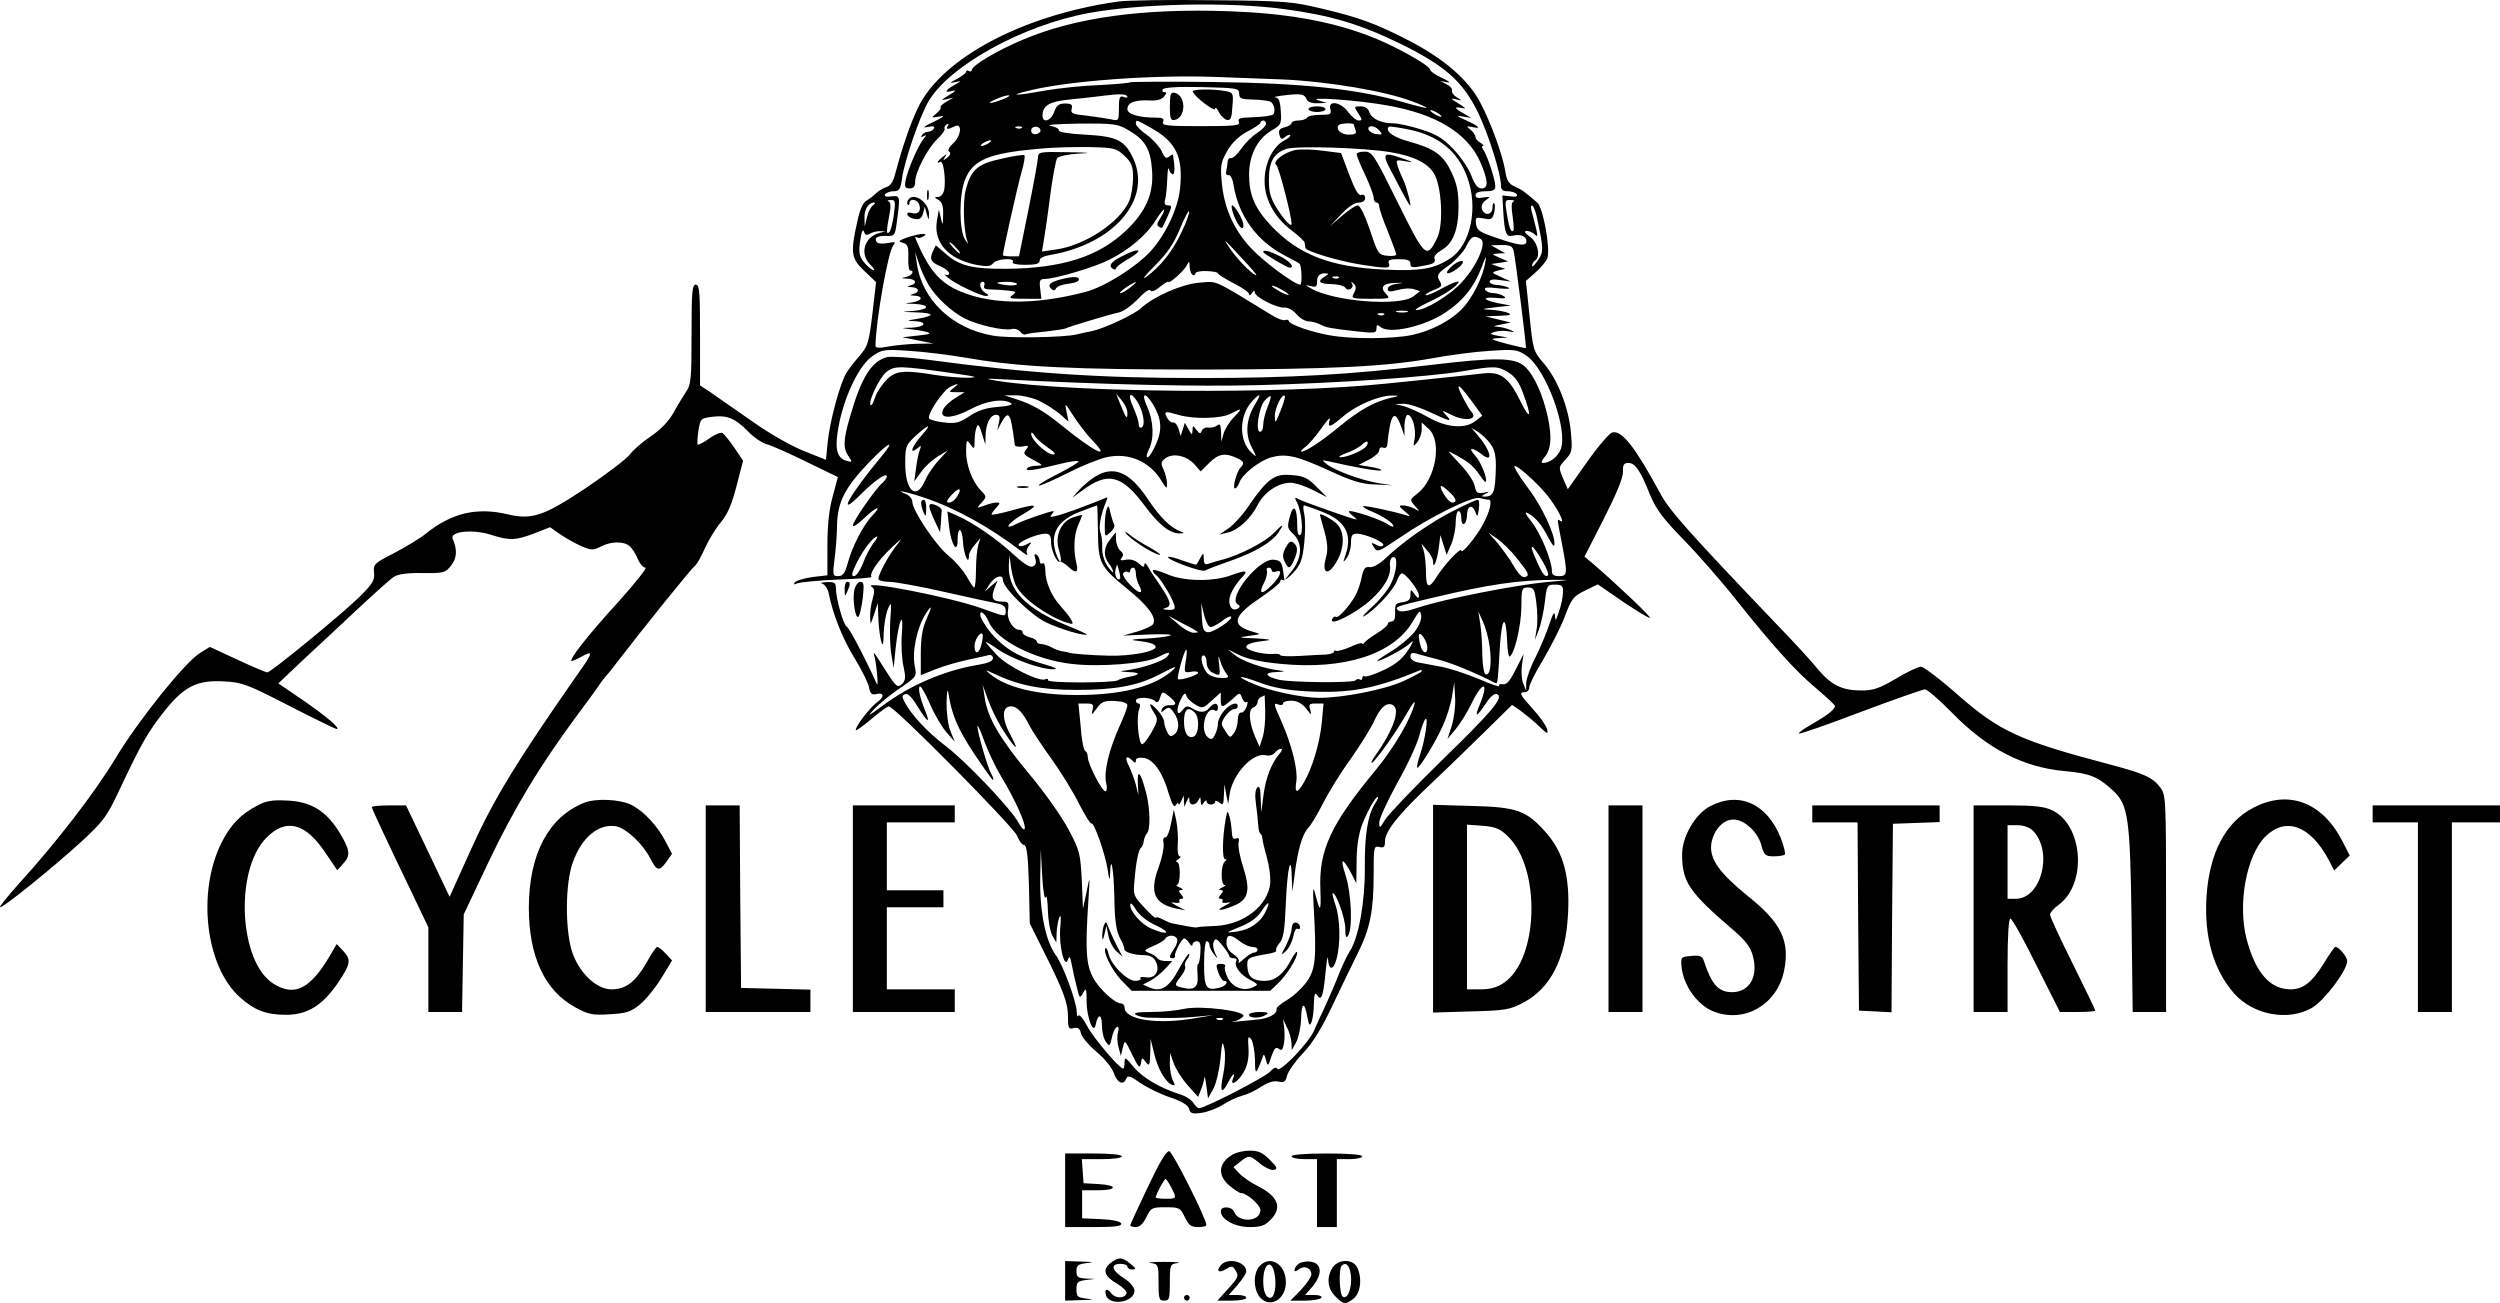 <?xml version="1.0" encoding="UTF-8" standalone="no"?>
<svg
   xmlns:dc="http://purl.org/dc/elements/1.1/"
   xmlns:cc="http://creativecommons.org/ns#"
   xmlns:rdf="http://www.w3.org/1999/02/22-rdf-syntax-ns#"
   xmlns:svg="http://www.w3.org/2000/svg"
   xmlns="http://www.w3.org/2000/svg"
   xmlns:sodipodi="http://sodipodi.sourceforge.net/DTD/sodipodi-0.dtd"
   xmlns:inkscape="http://www.inkscape.org/namespaces/inkscape"
   version="1.0"
   width="883.356pt"
   height="460.423pt"
   viewBox="0 0 883.356 460.423"
   preserveAspectRatio="xMidYMid meet"
   id="svg690"
   sodipodi:docname="WhatsApp-Image-2021-01-26-at-20.53.44.svg"
   inkscape:version="1.0.2 (e86c870879, 2021-01-15, custom)">
  <defs
     id="defs694" />
  <sodipodi:namedview
     pagecolor="#ffffff"
     bordercolor="#666666"
     borderopacity="1"
     objecttolerance="10"
     gridtolerance="10"
     guidetolerance="10"
     inkscape:pageopacity="0"
     inkscape:pageshadow="2"
     inkscape:window-width="1920"
     inkscape:window-height="1017"
     id="namedview692"
     showgrid="false"
     inkscape:snap-global="false"
     fit-margin-top="0"
     fit-margin-left="0"
     fit-margin-right="0"
     fit-margin-bottom="0"
     inkscape:zoom="0.16839142"
     inkscape:cx="-2400.7095"
     inkscape:cy="-49.645305"
     inkscape:window-x="-8"
     inkscape:window-y="-8"
     inkscape:window-maximized="1"
     inkscape:current-layer="g688" />
  <g
     transform="matrix(0.1,0,0,-0.1,-0.405,1268.687)"
     fill="#000000"
     stroke="none"
     id="g688">
    <path
       d="m 3952.609,12681.102 c -336,-48 -621,-200 -705,-375 -28,-59 -54,-135 -80,-232 -7,-28 -17,-44 -31,-48 -12,-4 -29,-14 -38,-23 -10,-10 -26,-21 -35,-27 -11,-6 -23,-35 -31,-75 -24,-108 -21,-128 26,-172 l 41,-39 -13,-112 c -12,-101 -16,-114 -44,-147 -17,-19 -38,-46 -47,-60 -23,-37 -60,-174 -67,-247 l -6,-62 -80,32 c -47,19 -125,64 -185,107 -58,40 -122,85 -142,99 l -38,25 v 178 c 0,152 -2,178 -15,178 -13,0 -15,-26 -15,-175 0,-156 -2,-179 -19,-203 -10,-15 -31,-49 -45,-75 -18,-31 -46,-60 -80,-83 -29,-19 -62,-48 -74,-64 -12,-16 -82,-69 -156,-119 -149,-99 -190,-113 -278,-92 -108,25 -196,4 -286,-68 -20,-17 -71,-47 -112,-69 -71,-36 -75,-40 -72,-69 3,-27 -5,-40 -50,-85 -61,-60 -314,-268 -327,-268 -5,0 -52,20 -106,45 l -97,45 -34,-21 c -54,-33 -217,-236 -299,-372 -75,-124 -210,-299 -344,-446 -40,-45 -69,-81 -64,-81 13,0 185,139 286,231 81,75 91,89 137,187 75,159 98,200 158,276 70,87 115,110 212,104 62,-3 82,-11 228,-86 88,-45 163,-82 168,-82 16,0 -34,43 -118,101 l -88,60 82,78 c 46,42 133,124 193,180 61,57 120,110 132,118 15,10 48,15 102,14 75,-1 81,1 101,26 21,27 23,55 6,95 -12,26 71,35 136,14 66,-21 85,-20 152,5 l 56,22 37,-26 c 21,-14 55,-33 76,-42 33,-14 40,-14 67,0 35,18 79,19 100,2 9,-7 22,-27 29,-44 7,-18 20,-33 28,-33 7,0 -35,-53 -94,-119 -109,-119 -181,-211 -166,-211 4,1 19,7 33,15 44,25 43,16 -13,-62 -217,-311 -297,-442 -378,-622 l -74,-164 -77,162 -77,161 h -61 c -33,0 -60,-3 -60,-6 0,-3 18,-42 39,-87 21,-45 66,-140 100,-210 l 61,-128 v -150 -149 h 59 60 l 3,173 3,172 90,190 c 89,186 177,332 306,507 35,47 71,96 79,108 8,13 20,28 25,34 6,6 26,31 45,56 93,121 261,329 271,336 6,3 22,31 36,62 13,30 39,72 57,93 23,28 38,62 55,128 l 23,89 -31,46 c -17,25 -36,48 -42,52 -6,3 -27,-5 -47,-20 -20,-14 -38,-23 -40,-21 -3,2 -1,24 2,48 7,43 8,45 48,50 53,7 82,-5 128,-52 20,-21 50,-41 66,-45 16,-4 79,-32 140,-62 l 111,-54 -18,-67 c -13,-47 -19,-101 -19,-174 v -106 l -52,-6 c -28,-4 -56,-12 -62,-18 -8,-9 -6,-10 9,-4 11,4 75,10 143,13 68,2 121,7 118,9 -10,10 23,59 70,103 37,35 42,38 20,11 -29,-36 -66,-104 -66,-121 0,-5 17,-10 38,-10 20,0 109,-16 197,-36 88,-20 172,-38 188,-41 18,-4 27,-11 27,-24 0,-24 1,-24 -84,7 -111,40 -430,102 -389,76 10,-6 10,-17 3,-42 -6,-19 -10,-48 -9,-65 1,-29 1,-28 14,10 l 13,40 2,-55 c 1,-30 6,-66 10,-80 6,-20 8,-13 9,30 1,30 8,69 15,85 12,27 13,24 8,-42 -2,-39 -1,-93 4,-120 l 8,-48 7,70 c 11,101 29,141 22,50 -3,-38 0,-90 6,-115 8,-36 7,-48 -4,-60 -18,-17 -22,-13 -71,65 -20,33 -33,51 -30,40 9,-26 18,-125 10,-105 -32,73 -97,199 -106,202 -11,4 -38,99 -38,135 0,19 -5,23 -32,22 -18,-1 -25,-3 -16,-6 9,-2 20,-18 23,-36 15,-74 49,-159 91,-227 25,-41 48,-87 51,-103 4,-22 10,-27 24,-24 29,8 32,-10 5,-28 -23,-16 -76,-84 -76,-99 0,-4 24,13 54,38 29,25 58,46 63,46 20,0 440,-425 453,-457 7,-18 18,-33 25,-33 9,0 14,-36 17,-139 l 3,-138 47,-94 c 73,-146 88,-187 88,-236 0,-40 2,-45 20,-40 15,4 22,-1 26,-19 3,-13 28,-42 55,-65 27,-22 54,-55 61,-75 12,-35 34,-45 44,-19 5,12 15,9 50,-16 25,-17 72,-40 106,-51 41,-14 62,-27 66,-40 4,-17 11,-19 46,-14 23,4 57,17 76,30 19,12 49,26 65,30 17,4 47,18 68,32 25,16 45,22 61,18 19,-4 25,-1 30,21 4,15 29,51 56,79 35,37 66,87 106,172 31,65 71,148 89,184 42,84 55,147 55,275 0,98 1,103 20,98 16,-4 20,0 20,19 0,35 44,91 141,184 46,43 134,128 196,189 l 112,110 28,-19 c 15,-11 45,-35 65,-54 31,-30 36,-32 31,-13 -3,12 -25,44 -49,70 -48,53 -52,61 -29,61 8,0 15,8 15,17 0,10 22,54 49,98 26,44 61,112 76,151 24,65 31,73 72,93 l 45,22 90,-62 c 49,-33 92,-59 94,-56 4,4 -111,113 -201,191 l -30,25 68,133 c 44,87 68,144 68,166 -1,25 3,32 19,32 24,0 42,-26 76,-111 21,-51 44,-83 118,-159 51,-52 136,-149 188,-215 133,-167 213,-255 286,-315 34,-29 62,-55 62,-59 0,-12 -29,-34 -83,-65 -27,-15 -47,-30 -44,-32 2,-3 100,31 218,76 117,44 220,80 227,80 8,0 51,-37 96,-83 124,-127 251,-193 400,-206 87,-8 116,-20 169,-69 53,-50 60,-95 65,-454 l 4,-328 h 59 59 v 384 c 0,374 -1,384 -21,410 -28,36 -56,48 -179,81 -316,83 -389,117 -534,244 -63,56 -123,101 -132,101 -10,0 -50,-19 -88,-42 -58,-34 -80,-42 -121,-42 -70,0 -107,18 -157,77 -23,29 -88,99 -144,157 -299,313 -379,401 -411,462 -89,164 -135,223 -169,216 -10,-2 -50,-48 -88,-102 l -70,-99 -17,39 c -16,39 -16,39 9,66 23,25 25,32 19,96 -7,85 -47,188 -96,244 -36,42 -38,46 -50,167 l -13,124 35,31 c 19,17 38,40 41,50 11,34 -15,177 -35,195 -47,41 -56,47 -81,58 -20,9 -28,21 -33,55 -10,59 -51,171 -88,241 -41,79 -125,152 -244,215 -123,64 -183,86 -319,118 -101,24 -129,27 -384,29 -151,2 -302,0 -335,-5 z m 586,-26 c 166,-22 271,-53 416,-124 158,-78 219,-133 273,-244 37,-78 80,-215 80,-256 0,-15 7,-20 24,-20 14,0 28,-5 32,-11 4,-7 -4,-10 -22,-7 l -29,3 3,-55 c 5,-79 10,-93 34,-87 26,7 48,-2 48,-19 0,-19 -24,-17 -105,11 -60,20 -70,27 -73,49 -3,24 -1,25 27,20 26,-6 31,-3 37,20 3,15 4,30 0,33 -3,4 -6,-3 -6,-15 0,-26 -28,-30 -37,-6 -4,11 1,23 13,32 18,13 17,14 -8,10 -19,-4 -28,-1 -28,8 0,9 12,14 35,14 27,0 35,4 35,18 0,23 -30,113 -43,130 -5,6 -6,12 -1,12 5,0 1,5 -8,11 -10,5 -18,15 -18,21 0,6 -8,17 -17,25 -17,13 -16,14 5,10 34,-8 26,2 -20,23 -36,16 -38,19 -13,14 l 30,-5 -27,16 c -34,19 -35,25 -5,19 16,-4 12,1 -13,16 -28,17 -30,20 -10,15 24,-6 24,-5 4,7 -12,7 -19,18 -17,24 2,6 -7,16 -19,22 l -23,12 25,-5 c 14,-3 6,4 -17,15 -24,10 -43,24 -43,29 0,16 -136,91 -224,123 -138,51 -290,77 -486,84 -305,11 -544,-22 -728,-100 -90,-37 -182,-92 -182,-108 0,-5 -4,-6 -10,-3 -5,3 -10,2 -10,-3 0,-4 -15,-16 -32,-25 -27,-14 -28,-16 -8,-12 25,6 25,5 -2,-10 -34,-19 -36,-29 -5,-20 14,3 9,-2 -13,-15 -28,-17 -30,-20 -10,-15 l 25,6 -25,-15 c -14,-8 -23,-17 -20,-20 3,-3 -4,-12 -15,-21 -19,-16 -19,-16 10,-11 23,4 18,0 -20,-19 -34,-16 -41,-22 -21,-18 20,4 27,3 22,-6 -4,-6 -13,-11 -21,-11 -8,0 -17,-5 -21,-12 -5,-7 -3,-8 7,-3 10,6 10,3 -2,-11 -19,-23 -56,-110 -63,-147 -4,-22 -1,-27 15,-27 13,0 19,7 19,23 0,34 44,119 78,151 17,16 29,33 26,37 -2,4 1,11 7,15 8,4 9,3 5,-4 -9,-14 -1,-15 23,-3 28,15 25,-32 -4,-59 -16,-15 -21,-26 -15,-30 7,-4 5,-12 -6,-21 -16,-12 -17,-12 -9,1 8,13 7,13 -8,1 -18,-14 -24,-26 -8,-17 11,7 20,-62 14,-98 -3,-15 -12,-26 -22,-26 -14,-1 -14,-2 2,-11 12,-7 17,-22 16,-52 -1,-39 -2,-40 -8,-12 l -7,30 -7,-39 c -13,-77 40,-136 139,-156 39,-7 51,-6 60,6 13,16 79,20 69,4 -4,-6 13,-10 44,-10 38,0 51,4 51,15 0,9 14,16 38,20 222,38 358,193 294,338 -30,67 -58,81 -171,87 -57,3 -95,9 -93,15 1,6 -12,13 -30,16 -18,4 27,7 101,8 126,1 137,-1 176,-24 57,-33 77,-66 82,-139 7,-83 -21,-148 -93,-216 -96,-91 -225,-132 -419,-134 -123,-1 -169,10 -219,55 l -33,28 -11,-23 c -12,-27 -6,-37 31,-53 15,-7 27,-17 27,-23 0,-6 -6,-8 -12,-5 -7,4 -4,-1 7,-10 26,-22 116,-65 135,-65 12,1 11,3 -2,11 -19,11 -25,39 -8,39 5,0 7,-6 4,-14 -3,-9 3,-13 23,-13 15,0 43,-2 61,-4 30,-3 31,-5 16,-16 -15,-11 -9,-13 42,-13 h 60 l -4,35 c -4,29 -1,35 15,35 36,0 176,41 227,67 71,35 134,88 167,142 16,25 29,41 29,35 0,-5 -7,-19 -15,-31 -10,-15 -12,-24 -4,-28 5,-4 11,-5 12,-4 2,2 10,21 20,42 15,33 15,37 1,37 -12,0 -15,6 -10,23 3,12 6,45 7,72 1,28 3,42 6,33 2,-10 9,-18 14,-18 7,0 7,29 0,69 -1,2 -7,-1 -14,-7 -10,-8 -16,-3 -26,20 -8,16 -31,42 -52,57 -21,14 -38,32 -39,39 0,16 0,16 53,-14 89,-49 115,-103 103,-215 -7,-69 -50,-161 -103,-220 -52,-57 -163,-127 -232,-145 -187,-49 -349,-45 -463,12 -50,26 -83,63 -117,133 -23,50 -25,54 -13,47 4,-2 14,-1 22,5 22,13 -17,10 -60,-5 -29,-11 -31,-13 -14,-18 18,-5 21,-13 20,-52 -1,-25 2,-46 6,-46 18,0 6,-19 -14,-23 -20,-4 -19,-4 5,-6 30,-1 37,-17 10,-24 -14,-4 -12,-5 5,-6 26,-1 30,-18 5,-24 -14,-4 -12,-5 5,-6 34,-2 26,-19 -10,-24 -29,-3 -27,-4 10,-5 57,-3 53,-20 -5,-25 -46,-3 -46,-3 11,-5 66,-2 68,-12 3,-23 -38,-6 -39,-7 -9,-8 47,-2 39,-21 -10,-23 -40,-1 -40,-1 -8,-5 19,-2 46,-6 60,-10 20,-6 13,-8 -30,-13 l -55,-6 55,-11 55,-11 -60,-1 c -33,-1 -79,-6 -102,-10 -30,-6 -43,-5 -43,3 1,86 44,332 63,355 10,12 7,13 -20,8 -19,-4 -35,-2 -39,4 -9,15 2,22 35,21 28,-1 30,2 36,46 13,97 13,97 -19,94 -18,-3 -26,0 -22,7 4,6 18,11 30,11 20,0 24,6 30,46 8,61 62,218 93,271 74,127 334,270 568,313 183,33 490,40 686,14 z m -1,-249 c 157,-7 361,-41 455,-77 31,-11 54,-22 53,-24 -2,-1 -39,8 -84,21 -160,46 -353,67 -668,71 -159,2 -292,1 -296,-1 -5,-3 -55,-7 -112,-10 -57,-2 -141,-11 -188,-19 -103,-19 -135,-19 -60,-1 139,35 439,57 660,49 52,-2 160,-6 240,-9 z m -155,-50 c 0,-17 7,-20 46,-21 26,0 54,-4 63,-7 17,-7 22,-46 6,-48 -5,-1 -14,-3 -20,-4 -5,-1 -31,-3 -56,-4 -37,-1 -45,-4 -40,-16 5,-13 -14,-15 -134,-15 -120,0 -139,2 -134,15 5,11 -1,15 -22,15 -63,0 -104,12 -104,30 0,23 25,33 76,31 26,-2 45,3 53,13 10,12 10,16 2,16 -7,0 -9,5 -6,10 4,7 56,10 138,8 124,-3 132,-4 132,-23 z m -395,-12 c 0,-3 -7,-3 -15,1 -12,4 -15,-4 -15,-40 0,-45 -1,-46 -27,-40 -16,3 -54,9 -86,13 -51,5 -58,8 -54,24 4,15 -1,19 -23,19 -22,0 -30,-6 -39,-30 -11,-32 -41,-41 -41,-12 1,35 24,49 95,56 39,4 95,10 125,14 53,7 80,6 80,-5 z m 634,-9 c 3,-8 18,-14 38,-13 l 33,1 -30,9 c -48,14 139,1 239,-17 175,-30 287,-97 333,-201 28,-65 30,-93 4,-93 -13,0 -24,14 -36,46 -10,26 -39,68 -64,94 -37,38 -60,52 -115,69 -37,12 -81,21 -96,21 -43,0 -77,16 -85,39 -4,14 -15,21 -31,21 -24,0 -24,-1 -8,-25 14,-22 15,-25 1,-25 -9,0 -25,14 -37,30 -26,36 -72,43 -63,10 5,-18 0,-20 -35,-20 -23,0 -44,-4 -47,-10 -3,-5 -17,-10 -31,-10 -13,0 -24,-4 -24,-9 0,-5 -11,-12 -24,-15 -18,-4 -23,-11 -19,-26 4,-16 8,-18 19,-9 8,7 17,10 19,7 3,-3 -6,-11 -20,-18 -39,-21 -67,-74 -70,-133 -4,-68 31,-137 95,-185 25,-19 46,-39 46,-43 1,-5 2,-13 3,-19 1,-12 117,-47 201,-60 89,-14 101,-13 94,5 -5,12 3,15 35,15 31,0 41,-4 41,-16 0,-13 7,-15 37,-9 47,8 53,12 48,28 -3,7 9,20 25,29 41,23 60,73 60,155 0,51 -6,81 -25,120 -28,61 -60,84 -151,109 -55,15 -85,37 -70,52 3,2 39,-3 80,-12 98,-22 164,-77 196,-164 41,-108 14,-241 -59,-289 -55,-37 -106,-46 -231,-40 -194,9 -306,53 -403,156 -57,61 -77,108 -77,180 0,69 30,127 80,156 33,19 35,23 32,68 -2,36 -7,47 -20,49 -9,0 6,4 33,7 58,7 71,5 79,-15 z m -1074,1 c -46,-18 -64,-17 -25,0 17,8 37,14 45,14 8,0 -1,-7 -20,-14 z m 1550,-61 c 0,-2 -9,0 -20,6 -11,6 -20,13 -20,16 0,2 9,0 20,-6 11,-6 20,-13 20,-16 z m -620,-26 c -1,-7 -15,-22 -33,-33 -17,-11 -42,-36 -55,-55 -13,-19 -29,-34 -36,-33 -6,2 -12,-5 -12,-15 -1,-9 -3,-24 -5,-32 -2,-8 1,-14 8,-13 7,2 15,-13 18,-35 18,-108 80,-195 177,-247 29,-15 55,-29 56,-31 8,-6 10,-74 3,-74 -21,0 -132,83 -178,133 -60,66 -93,143 -100,234 -5,54 -2,67 20,106 17,29 41,52 71,68 25,13 46,27 46,31 0,5 5,8 10,8 6,0 10,-6 10,-12 z m 310,-2 c 0,-2 3,-11 6,-20 5,-12 -1,-16 -24,-16 -28,0 -48,20 -35,34 7,7 53,8 53,2 z m -1173,-12 c -3,-3 -12,-4 -19,-1 -8,3 -5,6 6,6 11,1 17,-2 13,-5 z m 66,-9 c 1,-5 -6,-11 -15,-13 -11,-2 -18,3 -18,13 0,17 30,18 33,0 z m 1198,-1 c 11,-14 10,-15 -11,-12 -13,1 -25,9 -28,16 -5,17 23,15 39,-4 z m -1381,-44 c -8,-5 -19,-10 -25,-10 -5,0 -3,5 5,10 8,5 20,10 25,10 6,0 3,-5 -5,-10 z m 480,-45 c 25,-24 30,-36 30,-77 0,-27 -6,-63 -13,-81 -32,-76 -157,-159 -261,-173 l -48,-7 5,29 c 3,16 14,88 23,159 9,72 21,135 26,142 6,7 40,14 76,16 50,2 40,4 -38,5 -103,2 -105,1 -106,-20 -1,-13 -16,-96 -34,-185 l -33,-163 h -28 c -16,0 -29,2 -29,4 0,13 53,249 66,294 9,30 13,56 10,59 -2,3 -39,-2 -80,-12 -85,-18 -108,-38 -127,-109 -11,-41 -8,-144 5,-181 5,-13 2,-11 -8,5 -21,34 -21,157 0,210 28,71 83,94 259,110 50,5 132,7 182,6 87,-2 94,-4 123,-31 z m 940,13 c 84,-14 135,-40 156,-80 25,-49 31,-176 9,-222 -37,-77 -43,-72 -140,125 -84,169 -90,179 -117,179 -15,0 -28,-4 -28,-9 0,-5 13,-38 30,-73 16,-34 30,-71 30,-80 0,-10 5,-18 10,-18 6,0 10,-6 10,-14 0,-8 13,-47 30,-87 16,-41 30,-78 30,-82 0,-5 -14,-7 -32,-5 -31,3 -33,7 -61,91 -18,53 -35,87 -43,87 -8,0 -33,-17 -56,-37 l -43,-37 40,42 c 24,26 48,42 62,42 14,0 23,6 23,16 0,10 -6,14 -14,11 -9,-4 -22,18 -42,71 l -29,77 -63,8 c -35,5 -79,6 -97,3 -41,-8 -85,-42 -69,-53 9,-6 54,-180 54,-208 0,-14 -24,11 -51,53 -23,37 -29,57 -29,102 0,65 17,95 63,110 38,11 272,4 367,-12 z m -1755,-220 c -4,-29 -11,-57 -16,-62 -11,-12 -11,4 0,61 6,29 5,44 -3,47 -6,2 -3,5 7,5 17,1 18,-4 12,-51 z m 2189,46 c -7,-3 -8,-21 -3,-52 4,-26 5,-49 3,-51 -8,-9 -15,8 -23,58 -8,48 -7,51 13,50 12,0 16,-3 10,-5 z m -2262,-13 c -8,-5 -18,-24 -22,-42 l -8,-34 -1,31 c -1,30 14,54 34,54 5,0 4,-4 -3,-9 z m 2346,-48 c 23,-109 23,-117 2,-148 -11,-16 -20,-25 -20,-18 0,6 5,15 10,18 21,13 11,63 -17,84 -19,13 -23,20 -12,21 8,0 21,-6 28,-12 10,-11 11,-7 6,17 -4,17 -11,42 -15,58 -5,15 -5,27 0,27 4,0 13,-21 18,-47 z m -1256,-46 c -31,-68 -76,-124 -126,-160 -17,-12 -3,6 30,39 46,46 68,79 90,132 16,39 31,67 32,61 2,-5 -9,-38 -26,-72 z m -1102,-7 c 8,5 24,9 35,9 l 20,-1 -20,-5 c -55,-14 -73,-75 -32,-114 12,-12 16,-20 8,-17 -8,2 -23,16 -34,30 -15,20 -17,34 -11,74 4,30 9,42 13,32 4,-13 10,-15 21,-8 z m 2159,-19 c 21,-13 -13,-93 -66,-151 -41,-46 -129,-100 -162,-100 -9,0 8,11 37,25 61,28 112,62 112,75 0,4 -25,-5 -56,-22 -30,-17 -57,-28 -60,-25 -3,2 9,10 26,17 34,14 34,14 20,39 -7,15 -1,24 36,49 24,18 52,48 61,67 17,36 28,41 52,26 z m -833,-80 c 45,-49 50,-58 23,-38 -19,15 -50,48 -69,74 -37,53 -37,54 46,-36 z m -1021,49 c 10,-11 16,-20 13,-20 -3,0 -13,9 -23,20 -10,11 -16,20 -13,20 3,0 13,-9 23,-20 z m 1970,-12 c 7,-32 46,-341 43,-342 -2,-1 -32,6 -68,15 -58,16 -61,18 -30,20 l 35,2 -35,6 c -31,6 -32,8 -13,14 12,4 34,5 50,2 23,-4 24,-4 8,4 -11,5 -31,11 -45,12 -20,1 -18,3 10,8 l 35,7 -45,11 -45,11 50,2 c 38,1 45,4 30,10 -11,5 -38,10 -60,11 -37,2 -36,3 15,9 l 55,6 -43,8 c -56,11 -63,24 -9,19 31,-3 38,-1 27,6 -8,6 -25,11 -37,11 -12,0 -25,5 -29,12 -5,8 7,10 47,5 33,-3 46,-2 34,3 -11,5 -30,9 -42,9 -13,1 -23,6 -23,12 0,7 13,9 38,5 l 37,-5 -35,16 c -35,16 -35,16 -10,23 l 25,6 -25,8 -25,9 30,4 30,5 -30,13 c -29,13 -29,13 -5,15 l 25,1 -25,14 -25,14 37,1 c 31,0 39,-4 43,-22 z m -2067,-120 c 28,-45 79,-92 126,-117 45,-23 139,-45 167,-38 10,3 23,-1 30,-9 6,-8 14,-12 18,-10 3,2 35,7 70,10 35,4 67,9 72,11 7,5 160,51 190,57 17,4 47,26 80,61 15,15 29,22 31,16 2,-6 16,-1 33,13 16,13 30,21 30,18 1,-9 51,35 63,55 11,20 11,20 12,-2 0,-12 5,-25 10,-28 6,-3 10,-1 10,4 0,6 18,10 40,9 22,-1 40,-4 40,-8 0,-4 25,-19 55,-35 30,-15 55,-32 55,-39 0,-6 5,-4 10,4 6,10 10,11 10,3 0,-17 80,-57 105,-54 12,1 30,-9 43,-24 12,-14 31,-25 43,-25 11,0 30,-5 41,-11 21,-11 31,-13 136,-25 55,-6 62,-5 62,11 0,14 3,15 15,5 31,-26 158,3 231,53 61,41 99,89 125,157 15,41 19,46 14,21 -8,-54 -48,-133 -85,-169 -40,-41 -109,-76 -175,-90 -66,-14 -214,-15 -290,-1 -64,11 -145,39 -145,51 0,4 -6,5 -12,3 -7,-3 -29,5 -49,18 -211,129 -189,119 -255,114 -62,-5 -162,-49 -207,-91 -23,-21 -128,-71 -172,-80 -16,-3 -41,-9 -55,-12 -45,-11 -244,-14 -296,-4 -144,25 -250,127 -268,255 l -6,40 14,-42 c 7,-23 23,-56 34,-75 z m 1400,31 c -29,-17 -21,-27 24,-27 22,-1 44,-6 48,-13 10,-15 32,-1 24,14 -5,9 -4,9 5,1 10,-9 10,-17 2,-33 -11,-20 -10,-21 59,-21 66,0 70,1 55,16 -24,24 -13,39 31,40 32,1 34,1 7,-3 -19,-2 -33,-10 -33,-18 0,-11 7,-11 35,-4 20,6 45,7 57,3 l 22,-7 -23,-18 c -46,-37 -280,-19 -361,27 -23,13 -23,14 -2,9 17,-5 22,-2 22,13 0,23 8,32 29,32 14,-1 13,-2 -1,-11 z m 49,-5 c -3,-3 -12,-4 -19,-1 -8,3 -5,6 6,6 11,1 17,-2 13,-5 z m -1137,-22 c 0,-4 -16,-6 -35,-4 -19,2 -35,6 -35,8 0,2 16,4 35,4 19,0 35,-4 35,-8 z m 400,-12 c -14,-11 -29,-20 -35,-20 -5,0 4,9 20,20 38,25 48,25 15,0 z m 560,-26 c 0,-2 -13,2 -30,11 -16,9 -30,18 -30,21 0,2 14,-2 30,-11 17,-9 30,-18 30,-21 z m 418,-61 c -10,-2 -26,-2 -35,0 -10,3 -2,5 17,5 19,0 27,-2 18,-5 z m -81,-9 c -3,-3 -12,-4 -19,-1 -8,3 -5,6 6,6 11,1 17,-2 13,-5 z m -1467,-154 c 179,-31 370,-40 825,-40 456,1 647,10 813,40 59,11 150,23 202,26 89,6 97,5 130,-17 69,-47 148,-261 121,-331 -10,-26 -38,-48 -62,-48 -8,0 -7,5 3,18 25,29 29,68 14,142 -17,79 -48,149 -81,180 -35,33 -102,34 -335,6 -282,-34 -498,-46 -815,-46 -355,0 -598,16 -963,65 -62,8 -125,12 -140,9 -56,-13 -93,-73 -133,-214 -23,-79 -24,-109 -4,-137 14,-20 13,-21 -6,-16 -38,10 -45,46 -27,135 22,103 72,205 118,236 33,23 41,24 130,18 52,-3 147,-15 210,-26 z m -50,-54 c 78,-11 86,-14 45,-15 -27,0 -79,4 -115,10 -109,18 -138,15 -170,-16 -16,-16 -35,-44 -41,-62 -6,-19 -13,-32 -16,-29 -11,10 31,98 56,118 29,22 47,22 241,-6 z m 1956,4 c 24,-15 39,-36 53,-76 31,-82 25,-98 -10,-26 -42,85 -70,106 -134,98 -27,-3 -90,-10 -140,-15 -49,-5 -141,-15 -204,-21 -370,-38 -1103,-32 -1371,10 -48,8 -45,9 30,5 345,-18 682,-26 895,-20 280,7 599,29 720,49 111,19 123,19 161,-4 z m -1960,-55 c -19,-14 -18,-15 10,-15 h 29 l -32,-20 c -17,-10 -37,-28 -43,-39 -19,-36 27,-37 94,-2 57,31 117,40 145,22 8,-5 -8,-10 -45,-13 -43,-3 -71,-12 -101,-32 -36,-24 -50,-28 -89,-23 -25,2 -49,9 -54,13 -11,12 48,100 74,113 30,14 34,13 12,-4 z m 1830,-46 38,-52 -23,-18 c -37,-30 -103,-25 -169,13 -30,17 -69,34 -86,39 l -31,7 30,1 c 17,1 59,-13 93,-29 75,-35 81,-36 58,-11 -17,19 -17,19 21,0 46,-23 92,-16 70,10 -13,14 -47,79 -47,88 0,10 12,-2 46,-48 z m -1531,2 c 22,-10 55,-31 74,-46 l 33,-29 -7,35 c -7,33 -6,33 25,-16 18,-27 48,-67 68,-87 67,-70 3,-38 -112,56 -63,51 -102,73 -161,92 l -40,13 h 40 c 22,0 58,-8 80,-18 z m 315,-44 c 0,-26 -4,-21 -24,28 l -16,40 20,-24 c 11,-13 20,-32 20,-44 z m 35,40 c 20,-32 30,-83 16,-91 -6,-4 -11,0 -11,11 0,10 -9,37 -20,61 -20,45 -11,58 15,19 z m 55,-9 c 31,-52 34,-90 11,-142 -11,-25 -24,-46 -30,-46 -5,0 -3,12 5,28 19,38 17,99 -6,150 -22,49 -9,56 20,10 z m 361,-1 c -31,-51 -36,-105 -12,-151 19,-37 19,-38 0,-20 -46,41 -45,132 2,182 29,32 34,27 10,-11 z m 44,-10 c -8,-20 -15,-48 -15,-62 0,-14 -5,-25 -11,-25 -18,0 -4,87 16,110 25,27 28,20 10,-23 z m 46,-13 c -18,-45 -20,-47 -20,-19 -1,28 26,82 35,72 3,-2 -4,-26 -15,-53 z m 386,45 c -55,-13 -108,-43 -175,-98 -64,-53 -121,-91 -137,-91 -5,0 1,7 13,16 12,8 38,39 58,67 20,29 33,42 29,30 -9,-31 0,-29 48,12 46,39 127,74 172,73 28,0 28,-1 -8,-9 z m -551,-68 c -15,-15 -31,-41 -36,-57 l -8,-29 -1,34 c -1,25 -4,31 -13,24 -7,-6 -21,-9 -31,-8 -10,2 -21,-3 -24,-11 -4,-12 -8,-12 -19,3 -13,17 -13,17 -14,-2 -1,-18 -2,-18 -14,4 l -13,23 -7,-23 -8,-24 -7,25 c -4,14 -13,24 -19,23 -6,-2 -16,6 -22,17 -12,23 -8,24 40,10 53,-16 151,-14 185,4 41,22 43,20 11,-13 z m -830,-18 -6,-28 15,28 c 26,46 33,35 47,-79 1,-6 13,-8 27,-6 23,5 24,3 13,-11 -12,-14 -8,-18 25,-36 36,-19 37,-20 11,-21 -15,0 -30,-4 -33,-10 -7,-11 26,-6 119,17 32,8 60,12 63,9 3,-3 -30,-23 -73,-45 -44,-22 -73,-40 -66,-41 7,0 53,20 102,45 49,25 110,49 135,55 79,18 154,-14 196,-84 17,-28 19,-29 19,-9 0,12 -5,34 -12,49 -11,23 -10,28 7,41 27,19 74,9 102,-22 l 22,-25 30,30 c 32,32 55,37 96,18 27,-12 30,-19 15,-34 -14,-14 -30,-74 -20,-74 5,0 11,9 15,19 9,30 71,79 114,91 53,14 90,5 206,-48 78,-36 113,-47 160,-48 l 60,-3 -50,8 c -60,10 -154,45 -181,67 -18,15 -18,15 6,10 100,-23 182,-37 187,-32 3,3 -14,8 -37,12 l -43,7 37,19 c 20,10 36,25 36,33 0,8 6,12 13,9 8,-3 14,1 15,8 11,112 26,132 49,67 l 12,-34 v 38 c 1,20 6,37 11,37 17,0 31,-51 25,-84 -6,-29 -5,-30 10,-12 8,11 15,31 15,45 v 24 l 25,-23 c 48,-45 24,-178 -40,-228 -28,-22 -28,-22 -9,-44 19,-21 19,-21 -3,-9 -12,6 -30,11 -40,11 -15,0 -14,-4 7,-21 21,-17 21,-20 5,-14 -41,13 -148,36 -152,32 -2,-3 13,-12 34,-20 41,-18 73,-40 73,-51 0,-3 -10,0 -23,9 -23,15 -112,45 -132,45 -5,-1 -1,-7 9,-15 11,-8 17,-15 15,-15 -10,0 -182,61 -202,71 -16,9 -17,8 -9,-8 17,-30 25,-110 13,-117 -7,-5 -11,7 -11,36 0,62 -14,76 -26,28 -10,-36 -9,-41 12,-61 33,-31 32,-82 -3,-128 l -28,-36 -5,35 c -4,29 -10,36 -33,38 -51,6 -165,-135 -127,-158 9,-5 9,-9 1,-14 -17,-11 -31,2 -31,27 0,22 20,57 48,86 20,21 9,23 -39,5 -65,-25 -173,-23 -231,4 -27,11 -48,17 -48,12 0,-5 5,-12 10,-15 14,-9 55,-75 64,-102 7,-20 4,-23 -21,-22 -17,1 -21,3 -10,6 25,6 21,23 -15,77 -18,26 -39,57 -45,69 -7,13 -13,16 -13,8 0,-11 -5,-10 -20,4 -12,11 -29,16 -45,13 -19,-4 -23,-2 -15,7 7,9 6,16 -5,25 -8,7 -15,24 -15,39 l -1,26 -19,-24 c -24,-28 -26,-60 -5,-87 8,-10 14,-23 15,-29 0,-5 -9,4 -20,20 -12,18 -20,44 -19,65 1,19 -2,44 -6,54 -8,18 1,64 20,110 6,13 5,17 -3,12 -6,-3 -54,-22 -108,-42 -65,-23 -93,-30 -84,-19 7,8 11,15 9,15 -14,-1 -102,-31 -128,-44 -53,-28 -34,2 22,34 60,35 49,38 -46,11 -37,-10 -67,-16 -67,-13 0,3 7,14 17,24 14,16 14,18 0,18 -9,0 -28,-5 -43,-11 -28,-10 -28,-10 -9,11 18,20 18,21 -3,43 -31,32 -52,90 -52,139 1,40 2,42 15,24 14,-19 15,-18 15,11 0,17 3,39 7,49 5,14 9,9 19,-22 l 12,-39 1,33 c 1,42 17,72 37,72 12,0 15,-7 10,-27 z m -275,-48 c -33,-38 -43,-67 -14,-44 15,12 16,12 9,-6 -4,-10 -10,-40 -13,-65 l -6,-45 24,33 c 13,19 40,43 59,55 l 35,21 -32,-35 c -18,-19 -39,-51 -48,-71 -30,-72 -70,-38 -70,59 0,62 2,66 37,99 49,44 59,44 19,-1 z m 2012,-28 c 14,-18 19,-40 19,-79 -2,-93 -8,-108 -42,-107 -10,0 -9,3 5,10 17,8 16,9 -6,4 -23,-4 -27,-1 -32,25 -4,16 -26,49 -50,74 -24,26 -43,46 -41,46 5,0 51,-26 70,-40 11,-8 29,-28 39,-43 10,-15 19,-26 21,-24 8,8 -17,72 -38,94 -27,29 -10,30 26,2 41,-32 29,17 -18,71 l -21,24 25,-15 c 13,-9 33,-27 43,-42 z m -1565,-12 c 25,-17 31,-25 19,-25 -22,0 -77,52 -77,72 0,8 4,7 11,-4 5,-10 27,-29 47,-43 z m 1127,5 c -9,-15 -68,-40 -92,-40 -10,1 0,7 21,15 21,7 46,21 54,29 17,17 28,14 17,-4 z m -1714,-37 c -114,-137 -161,-222 -74,-135 51,51 93,80 93,64 0,-5 -7,-15 -16,-23 -24,-20 -104,-135 -104,-150 0,-7 17,4 38,24 44,43 69,51 30,10 -32,-33 -72,-112 -87,-170 -9,-33 -17,-43 -33,-43 -19,0 -20,4 -13,58 4,31 9,86 9,122 2,83 28,133 114,223 69,71 96,84 43,20 z m 2363,-151 c 34,-47 52,-87 36,-77 -12,8 -13,15 5,-78 21,-109 20,-117 -10,-117 -18,0 -25,5 -25,18 0,37 -40,134 -72,174 -23,29 -26,38 -12,30 26,-14 48,-40 72,-87 15,-28 21,-34 21,-20 1,34 -43,127 -85,185 -23,30 -47,66 -54,80 -20,38 87,-55 124,-108 z m -357,26 c 26,-24 29,-38 11,-38 -7,0 -21,14 -30,30 -20,35 -13,38 19,8 z m -1739,-17 c -7,-12 -19,-21 -27,-21 -11,0 -11,3 0,18 29,36 50,39 27,3 z m -112,-5 c 109,-37 231,-105 339,-188 16,-12 25,-17 21,-10 -4,7 -2,20 6,29 12,15 11,15 -9,5 -12,-7 -24,-8 -27,-3 -7,10 64,41 94,41 15,0 20,-7 20,-27 0,-31 21,-78 32,-72 3,2 18,-7 32,-20 25,-23 34,-18 26,14 -11,44 -9,97 4,130 9,20 16,39 16,41 0,1 -14,-2 -31,-8 -44,-15 -66,-65 -51,-115 13,-43 7,-58 -8,-19 -27,73 1,124 86,155 30,12 56,21 57,21 1,0 2,-42 3,-93 1,-111 7,-123 105,-203 73,-59 103,-101 90,-123 -4,-7 -30,-19 -57,-27 l -49,-14 95,4 c 54,2 84,0 70,-4 -14,-5 -54,-9 -90,-11 -36,-1 -51,-4 -35,-6 53,-6 75,-13 75,-23 0,-16 -85,-33 -165,-31 -55,1 -139,7 -142,11 -2,1 -11,3 -20,4 -10,1 -28,7 -40,14 -12,7 -29,12 -37,12 -9,0 -16,4 -16,9 0,5 -11,12 -25,15 -14,4 -25,11 -25,16 0,6 -4,10 -10,10 -24,0 -47,37 -42,68 4,29 2,32 -21,32 -33,0 -40,12 -27,46 l 11,28 -23,-19 -22,-20 16,25 c 18,29 48,39 48,17 0,-28 99,-125 154,-151 48,-23 136,-49 143,-42 1,1 -33,17 -76,34 -140,58 -203,123 -200,209 l 2,38 6,-45 c 4,-25 12,-55 19,-66 24,-45 113,-108 180,-129 21,-6 22,-5 13,12 -5,10 -22,30 -36,46 -32,34 -55,86 -55,127 0,18 -4,29 -10,25 -5,-3 -10,1 -10,9 0,8 -5,18 -11,22 -8,4 -9,0 -4,-15 4,-15 1,-23 -10,-27 -10,-4 -33,11 -69,44 -56,53 -146,114 -200,137 l -32,14 6,-55 c 7,-62 30,-98 30,-47 0,51 16,46 19,-5 2,-43 21,-88 21,-50 0,9 9,26 21,39 l 20,24 -8,-25 c -4,-14 -8,-53 -8,-87 0,-35 -3,-63 -6,-63 -3,0 -15,17 -27,39 -12,21 -41,55 -65,74 -45,37 -127,160 -127,190 0,10 -10,22 -22,27 -47,18 1,9 68,-14 z m 1991,-6 c 13,0 5,-39 -20,-86 -22,-42 -77,-109 -77,-94 0,15 -60,-49 -87,-92 -28,-45 -38,-40 -38,16 0,28 -4,62 -8,76 l -8,25 20,-24 c 12,-13 21,-30 21,-39 0,-32 14,1 20,46 l 6,47 11,-35 11,-35 16,37 c 9,21 16,56 16,78 0,22 5,40 10,40 6,0 10,-12 10,-26 0,-14 4,-23 10,-19 6,3 10,17 10,30 0,33 18,41 29,13 8,-21 8,-20 13,10 2,18 1,32 -4,32 -5,0 -43,-17 -86,-39 -79,-40 -176,-107 -240,-168 -21,-20 -44,-33 -56,-31 -16,2 -22,-5 -28,-35 -4,-21 -14,-50 -22,-65 -20,-36 -62,-83 -69,-76 -3,3 -8,1 -12,-5 -20,-34 80,15 136,66 48,44 71,85 67,120 -2,15 3,28 10,30 19,7 15,-52 -8,-96 -10,-21 -41,-58 -67,-81 -26,-24 -38,-38 -26,-31 34,18 104,92 115,124 5,15 14,27 18,27 13,0 60,-60 60,-78 0,-13 -3,-12 -15,4 -14,19 -14,19 -15,-3 0,-16 -7,-22 -27,-25 -25,-3 -28,-7 -27,-35 1,-22 -3,-33 -12,-33 -8,0 -14,-4 -14,-9 0,-5 -17,-20 -37,-32 -21,-13 -41,-28 -45,-33 -4,-6 -8,-8 -8,-4 0,4 -19,-1 -42,-12 -23,-10 -46,-16 -50,-14 -4,3 -8,2 -8,-3 0,-4 -12,-9 -27,-10 -16,0 -58,-3 -95,-5 -38,-2 -68,-1 -68,3 0,3 -12,6 -27,4 -36,-2 -93,13 -93,25 0,10 22,17 75,23 17,2 -1,5 -40,7 -65,3 -67,3 -25,9 44,6 44,6 15,14 -79,22 -74,54 20,117 41,28 75,55 75,61 0,6 4,8 9,5 5,-3 22,9 39,28 25,28 31,46 37,104 4,39 4,84 0,101 -4,17 -4,31 -1,31 3,0 30,-9 60,-21 86,-32 113,-81 86,-156 -9,-26 -9,-27 5,-9 8,11 15,35 15,53 0,26 4,33 20,33 30,0 101,-31 94,-41 -3,-5 -14,-5 -25,2 -18,9 -19,8 -8,-9 12,-19 16,-17 93,35 103,71 254,146 281,139 11,-3 25,-6 32,-6 z m 96,-203 c 46,-57 49,-64 33,-70 -10,-4 -24,10 -41,39 -14,25 -41,61 -58,82 l -32,36 32,-22 c 18,-13 48,-42 66,-65 z m -2271,49 c -10,-14 -27,-45 -36,-70 -10,-25 -24,-46 -32,-46 -11,0 -8,12 11,50 24,47 58,90 71,90 3,0 -3,-11 -14,-24 z m 2364,-62 c 15,-25 24,-48 20,-51 -9,-10 -21,6 -44,60 -26,58 -12,53 24,-9 z m -1492,-63 c -9,-11 -21,13 -16,32 6,22 6,22 12,-3 4,-14 6,-27 4,-29 z m 56,18 c 0,-11 5,-29 11,-41 18,-33 2,-33 -31,1 -17,17 -28,35 -25,41 4,6 11,8 16,5 5,-4 9,-1 9,4 0,6 5,11 10,11 6,0 10,-9 10,-21 z m 480,11 c 0,-5 7,-7 15,-4 25,10 17,-16 -15,-48 -36,-36 -48,-32 -27,9 8,15 12,34 10,41 -3,6 0,12 6,12 6,0 11,-4 11,-10 z m 970,-41 c -111,-11 -357,-59 -449,-89 -44,-15 -67,-18 -74,-11 -13,13 -12,13 123,45 197,47 302,62 425,63 66,0 65,0 -25,-8 z m 59,-36 c 0,-16 -6,-46 -14,-68 -11,-33 -13,-36 -14,-15 -2,18 -7,9 -20,-30 -10,-30 -32,-83 -49,-117 -18,-34 -32,-75 -33,-90 v -28 l -10,25 c -6,14 -8,43 -5,65 l 6,40 -28,-55 c -20,-41 -32,-54 -46,-52 -10,2 -15,-1 -12,-6 3,-5 -30,6 -73,25 -44,18 -106,39 -138,44 -32,6 -68,13 -80,15 -13,3 -23,12 -23,20 0,12 6,15 23,10 12,-4 47,-13 77,-21 43,-11 127,-45 201,-83 7,-3 8,3 15,127 7,110 22,120 26,18 1,-31 5,-54 9,-51 17,10 40,108 41,173 0,67 2,71 23,71 21,0 24,-6 30,-55 4,-30 5,-72 1,-92 l -6,-38 14,36 c 7,19 17,63 21,97 7,60 8,62 36,62 25,0 29,-4 28,-27 z m -1245,-123 c 7,0 25,10 40,21 15,12 29,19 32,16 10,-9 -65,-59 -83,-55 -14,2 -18,14 -20,53 l -2,50 10,-42 c 6,-24 16,-43 23,-43 z m -1004,28 c -14,-31 -20,-66 -20,-120 v -78 l 52,21 c 28,11 79,26 112,33 34,7 68,15 76,17 8,2 15,-3 15,-11 0,-10 -16,-17 -50,-23 -119,-19 -243,-72 -340,-145 -52,-38 -56,-40 -30,-12 17,18 57,51 91,74 59,40 60,42 53,76 -11,51 7,138 39,188 22,34 23,26 2,-20 z m 1723,-47 c -17,-20 -54,-51 -83,-68 -30,-18 -51,-33 -47,-33 13,0 91,41 111,59 18,15 18,15 8,-4 -24,-43 -49,-65 -101,-89 -30,-14 -58,-23 -63,-20 -4,3 -8,0 -8,-6 0,-6 -4,-9 -9,-5 -5,3 -12,1 -15,-3 -6,-10 -226,-8 -271,2 -49,12 -54,26 -9,27 33,2 34,3 9,6 -56,7 -130,33 -155,54 l -25,20 43,-21 c 27,-13 78,-24 144,-30 225,-22 398,34 466,149 24,41 27,43 30,22 2,-14 -7,-37 -25,-60 z m -1503,38 c 27,-65 162,-134 292,-149 101,-12 262,1 306,24 39,20 48,20 32,1 -13,-15 -89,-41 -145,-48 -25,-3 -24,-4 9,-6 43,-1 44,-9 0,-17 -15,-3 -32,-8 -38,-12 -17,-10 -246,-10 -246,0 0,5 -4,7 -9,4 -19,-12 -133,44 -172,85 -21,23 -39,43 -39,46 0,2 19,-9 43,-26 50,-34 153,-71 194,-70 20,0 10,6 -32,18 -77,22 -122,45 -163,85 -30,27 -62,75 -62,91 0,17 19,1 30,-26 z m 1770,-87 c 8,-62 2,-104 -14,-99 -6,2 -11,30 -12,68 0,35 -3,84 -7,109 l -7,45 16,-35 c 9,-19 20,-59 24,-88 z m -1031,51 c 2,-2 -4,-3 -15,-3 -11,0 -35,13 -54,30 l -35,30 50,-27 c 28,-14 52,-28 54,-30 z m -764,-42 c -8,-36 -25,-41 -25,-8 0,22 19,51 28,43 2,-3 1,-18 -3,-35 z m 1575,-13 c 0,-25 -16,-22 -24,5 -11,41 -7,54 9,33 8,-11 15,-28 15,-38 z m -854,-49 c -6,-40 -6,-41 19,-37 14,3 25,1 25,-3 0,-9 -61,-28 -71,-23 -6,3 22,104 29,104 3,0 2,-19 -2,-41 z m 74,-4 c 0,-14 8,-29 19,-35 29,-15 30,-13 25,28 -4,34 -3,35 5,9 5,-16 15,-35 22,-43 9,-12 6,-14 -18,-14 -16,0 -37,6 -46,13 -20,15 -34,67 -18,67 6,0 11,-11 11,-25 z m -130,-36 c -66,-52 -176,-79 -329,-79 -139,0 -248,26 -306,74 -19,16 -18,16 10,3 89,-43 169,-59 295,-59 138,0 219,15 298,57 56,30 65,31 32,4 z m 890,5 c 0,-3 -29,-18 -65,-35 -66,-30 -213,-59 -297,-59 -60,0 -179,25 -234,50 -68,29 -52,32 23,4 49,-18 95,-27 168,-31 153,-8 241,9 403,76 1,1 2,-2 2,-5 z m 106,-193 -15,-46 28,33 c 15,18 41,59 57,92 40,82 63,79 29,-4 -20,-47 -12,-46 21,3 16,25 31,38 40,34 26,-10 -16,-60 -197,-236 -97,-95 -186,-188 -198,-207 -19,-32 -21,-33 -21,-10 0,13 29,76 64,140 36,63 70,138 77,165 7,28 17,55 22,60 12,13 -2,-80 -20,-129 -7,-22 -11,-41 -9,-43 5,-6 62,85 90,147 14,30 29,78 33,105 l 8,50 3,-54 c 2,-29 -4,-74 -12,-100 z m -1843,76 c 15,-35 41,-79 57,-98 l 30,-34 -15,37 c -9,21 -14,65 -14,100 1,35 3,52 6,38 12,-79 31,-124 88,-212 36,-54 67,-98 70,-98 3,0 1,10 -6,21 -14,26 -49,148 -49,169 0,8 11,-15 24,-52 13,-36 40,-93 60,-126 48,-79 89,-169 83,-185 -2,-6 -11,2 -20,19 -25,49 -185,217 -258,273 -64,48 -124,112 -147,158 -9,16 -9,22 3,26 9,4 24,-11 44,-44 35,-57 46,-63 27,-16 -19,46 -28,87 -18,87 4,0 20,-28 35,-63 z m 249,-77 c 45,-74 73,-102 38,-37 -35,62 -35,107 -1,107 21,0 42,-22 65,-68 9,-18 44,-71 78,-118 34,-47 78,-119 98,-160 21,-40 40,-71 43,-68 8,8 48,-105 57,-161 6,-41 8,-44 9,-16 2,74 13,17 15,-86 1,-79 7,-117 19,-140 10,-18 17,-36 16,-40 -1,-11 32,-22 69,-22 24,-1 35,-7 44,-26 14,-32 -6,-59 -39,-52 -12,2 -20,0 -17,-4 3,-5 -5,-9 -18,-9 -29,0 -84,55 -94,93 -3,15 -9,26 -11,23 -11,-11 20,-75 54,-112 l 38,-39 h 245 245 l 26,25 c 32,30 69,89 69,110 0,8 -9,-3 -21,-25 -27,-51 -56,-75 -94,-75 -42,0 -59,14 -61,49 -2,32 1,34 70,46 21,3 35,9 32,12 -3,4 2,15 11,26 14,15 19,44 23,142 5,124 19,182 21,89 l 2,-49 8,61 c 11,86 27,142 47,163 9,9 33,48 52,86 19,38 63,110 99,159 35,50 72,110 82,132 22,49 43,68 64,60 32,-12 8,-86 -61,-183 -9,-13 -14,-23 -11,-23 9,0 86,107 122,171 20,35 33,53 30,39 -14,-56 -72,-155 -136,-233 -161,-195 -203,-285 -197,-425 3,-81 -1,-83 -19,-12 -7,26 -8,15 -5,-45 11,-187 7,-223 -24,-268 -17,-23 -48,-52 -69,-64 -22,-13 -39,-27 -38,-32 4,-17 -28,-35 -70,-38 -23,-2 -55,-5 -72,-7 -16,-2 -20,-1 -8,1 12,2 26,10 32,17 16,19 -150,40 -209,27 -25,-6 -76,-11 -115,-11 -49,0 -66,-3 -55,-10 8,-5 29,-10 45,-10 85,-2 105,-2 165,3 l 65,6 -60,-10 c -137,-25 -255,-7 -255,37 0,8 -5,14 -12,14 -22,0 -79,52 -100,93 -24,46 -27,97 -16,267 6,95 6,95 -6,35 l -13,-60 -4,100 c -5,94 -7,105 -47,180 -23,44 -85,132 -138,195 -104,125 -148,200 -158,270 l -7,45 18,-50 c 10,-28 30,-70 45,-95 z m 598,103 c 26,-22 25,-30 -1,-29 -12,1 -24,-6 -27,-14 -4,-13 -3,-13 10,-2 14,11 19,9 32,-10 20,-28 21,-62 2,-77 -12,-10 -17,-8 -25,8 -6,11 -11,27 -11,36 0,9 -11,28 -25,43 -28,30 -33,24 -10,-12 14,-21 13,-27 -11,-70 -15,-26 -30,-44 -34,-39 -12,12 -18,95 -9,121 5,13 5,22 -1,22 -6,0 -10,5 -10,10 0,14 53,13 67,-1 8,-8 13,-5 18,10 8,25 9,26 35,4 z m 89,-26 c 27,-16 28,-15 59,13 l 32,29 v -25 c 0,-33 4,-32 55,14 11,10 15,8 20,-8 4,-11 11,-18 16,-15 5,4 5,-3 0,-17 -5,-13 -14,-22 -20,-20 -6,1 -11,-11 -11,-26 0,-16 -6,-37 -14,-47 -13,-18 -14,-17 -30,8 -16,24 -16,27 -1,51 10,14 24,26 31,26 8,0 14,5 14,10 0,18 -26,10 -48,-15 -12,-14 -22,-34 -22,-46 0,-11 -5,-29 -11,-40 -8,-16 -13,-18 -25,-8 -30,25 -6,114 26,94 5,-3 10,1 10,9 0,20 -14,20 -30,1 -15,-18 -34,-19 -61,-2 -17,10 -22,9 -34,-6 -20,-27 -25,1 -6,38 10,20 16,25 19,14 1,-8 15,-23 31,-32 z m 248,-24 c 1,-32 -3,-73 -9,-92 l -11,-34 -15,34 c -22,51 -26,98 -7,105 8,3 15,12 15,19 0,7 6,16 13,18 6,3 12,6 12,6 0,1 1,-25 2,-56 z m -487,20 c 0,-7 -13,-42 -29,-76 -36,-82 -55,-158 -46,-197 4,-17 3,-30 -3,-30 -12,0 -62,97 -62,121 0,10 -4,19 -9,21 -5,2 -13,40 -16,86 l -8,82 h 28 c 23,0 27,-3 22,-22 -5,-21 -4,-20 15,5 17,24 26,27 64,26 29,-2 44,-7 44,-16 z m 631,-10 c 19,-25 21,-26 15,-5 -6,19 -4,22 20,22 h 27 l -6,-67 c -7,-72 -34,-163 -64,-213 -23,-40 -33,-38 -26,5 6,39 -15,126 -52,210 -29,65 -30,69 -10,61 8,-3 15,-1 15,4 0,6 13,10 29,10 20,0 37,-9 52,-27 z m -393,-15 c 18,-18 15,-77 -4,-85 -20,-8 -34,13 -34,53 0,43 14,56 38,32 z m 300,-145 c -29,-34 -49,-85 -57,-146 l -8,-62 -2,50 c -1,36 -4,46 -12,38 -7,-7 -9,-28 -5,-55 3,-23 7,-58 8,-75 1,-18 5,-33 8,-33 3,0 6,-8 7,-17 1,-10 8,-40 16,-68 8,-27 13,-67 12,-88 -7,-81 -94,-149 -195,-153 -30,-1 -57,-3 -60,-4 -3,-1 -8,-2 -12,-1 -7,0 -66,11 -83,15 -5,1 -20,8 -32,14 -13,7 -23,9 -23,5 0,-4 -18,12 -40,36 -38,40 -40,45 -35,94 5,65 14,110 23,117 4,3 9,14 10,25 2,11 7,22 10,25 14,10 13,89 -2,145 -19,73 -32,87 -29,32 l 2,-42 -9,38 c -6,21 -17,51 -25,67 -16,30 -9,40 13,18 9,-9 12,-9 12,1 0,8 10,11 27,9 34,-4 68,-51 89,-126 12,-39 19,-51 25,-41 5,8 9,10 10,4 0,-5 4,-1 9,10 l 9,20 1,-20 1,-20 9,20 c 7,17 9,17 9,3 1,-21 23,-19 33,2 5,11 7,10 7,-5 1,-17 3,-17 11,-5 5,8 10,10 10,4 0,-6 7,-11 15,-11 8,0 15,5 15,10 0,5 7,4 15,-3 13,-11 15,-7 16,26 l 2,39 6,-35 7,-35 6,39 c 13,71 84,145 128,133 11,-3 24,1 31,9 6,8 16,14 22,14 5,0 3,-8 -5,-17 z m 338,-175 c -27,-42 -38,-113 -37,-228 1,-121 -22,-248 -53,-295 -9,-14 -25,-48 -37,-77 -11,-29 -33,-80 -48,-113 -16,-33 -34,-74 -42,-92 -19,-43 -120,-148 -129,-134 -4,8 -13,4 -26,-10 -17,-19 -230,-129 -251,-129 -4,0 -14,9 -20,19 -7,11 -29,25 -50,31 -71,23 -131,59 -162,97 -27,33 -31,35 -31,15 0,-12 -2,-22 -5,-22 -13,0 -104,107 -127,150 -14,27 -29,44 -31,37 -3,-6 -6,0 -6,15 -1,35 -49,166 -74,199 -36,49 -57,154 -55,269 l 2,105 5,-95 c 3,-52 9,-86 12,-75 4,11 7,-9 8,-45 1,-36 8,-76 16,-90 l 14,-25 1,35 c 1,19 5,44 10,55 5,12 6,-2 3,-36 -6,-63 15,-150 27,-114 5,15 8,11 14,-20 4,-22 12,-58 18,-80 9,-38 10,-38 22,-17 10,19 12,16 12,-30 0,-58 25,-121 32,-83 8,40 22,39 22,-1 0,-22 6,-49 14,-59 13,-18 14,-17 21,13 3,17 11,35 17,38 7,5 9,-1 5,-17 -4,-14 -3,-38 2,-54 l 8,-30 7,29 c 7,29 7,29 33,-25 22,-45 27,-50 31,-31 3,22 4,23 17,5 13,-16 14,-13 16,32 l 1,50 13,-53 c 13,-55 41,-102 64,-110 10,-3 10,0 2,16 -6,11 -11,38 -11,59 l 1,38 13,-37 c 8,-21 30,-56 50,-78 l 36,-40 10,25 c 6,15 11,34 12,43 0,9 4,-3 7,-28 l 6,-45 19,34 c 10,19 21,66 25,105 6,64 7,68 14,35 4,-20 2,-59 -4,-88 -13,-62 -7,-75 16,-32 16,33 29,42 18,15 -12,-31 21,-9 40,27 12,22 17,50 15,82 -3,40 -1,45 10,30 6,-9 12,-42 13,-72 0,-55 3,-55 25,4 6,19 7,18 14,-5 6,-24 7,-23 19,13 10,29 16,35 26,27 10,-8 14,-4 18,17 3,16 3,42 1,58 l -4,30 14,-30 c 9,-16 15,-41 16,-55 l 1,-25 16,29 c 8,16 16,53 17,82 1,59 12,62 22,6 6,-30 8,-33 15,-17 4,11 8,40 8,65 1,32 4,41 11,30 15,-24 22,-6 30,77 4,43 8,66 9,51 2,-42 19,-42 30,-1 15,54 13,143 -4,192 -8,22 -12,41 -9,41 12,0 44,-89 44,-125 0,-30 3,-36 10,-25 17,26 11,153 -9,213 -20,62 -12,66 19,9 l 19,-37 1,77 c 0,52 7,95 19,129 20,50 47,99 56,99 3,0 -1,-10 -9,-22 z m -773,-433 c 54,-26 41,-35 -17,-11 -36,15 -76,60 -76,85 0,9 9,2 20,-17 13,-21 40,-42 73,-57 z m 385,49 c -18,-38 -56,-64 -103,-70 -40,-5 -40,-5 13,17 36,14 60,32 75,54 25,39 35,39 15,-1 z m -313,-94 c 4,-6 0,-22 -9,-35 -19,-28 -20,-35 -6,-35 6,0 9,3 8,8 -2,11 24,62 33,62 4,0 13,-8 18,-17 6,-10 11,-12 11,-5 0,6 7,12 15,12 12,0 15,-10 13,-40 -1,-22 -5,-40 -8,-40 -3,0 -4,-17 -2,-39 4,-43 -11,-56 -54,-45 -29,7 -29,9 -4,41 11,14 17,30 14,35 -3,5 0,16 7,24 6,8 10,17 7,19 -3,3 -19,-22 -37,-55 -34,-64 -63,-81 -104,-63 l -22,10 25,13 c 14,7 37,25 52,41 l 27,29 h -24 c -13,0 -27,5 -30,11 -4,6 -17,14 -29,18 -19,8 -18,10 15,24 20,8 40,20 43,26 9,14 33,14 41,1 z m 222,-10 c 14,-11 34,-20 44,-20 11,0 19,-4 19,-10 0,-5 -5,-10 -12,-10 -6,0 -23,-10 -36,-22 -14,-13 -22,-18 -19,-12 4,7 -4,19 -18,28 -16,10 -25,26 -25,41 0,30 13,32 47,5 z m -37,-52 c 0,-5 7,-8 16,-8 8,0 12,-4 9,-10 -10,-16 14,-49 48,-66 31,-17 31,-17 10,-27 -33,-15 -71,0 -88,33 -9,17 -13,35 -10,40 3,6 -3,10 -14,10 -18,0 -19,-3 -10,-30 6,-16 15,-30 20,-30 19,0 8,-18 -15,-24 -48,-12 -55,-1 -55,85 0,44 4,79 9,79 6,0 10,-6 10,-13 0,-7 7,-22 16,-33 14,-18 15,-18 4,4 -6,13 -9,31 -5,40 6,14 10,12 31,-13 13,-16 24,-33 24,-37 z m -23,-224 c -3,-3 -12,-4 -19,-1 -8,3 -5,6 6,6 11,1 17,-2 13,-5 z"
       id="path584" />
    <path
       d="m 3279.609,11996.102 c 0,-16 2,-22 5,-12 2,9 2,23 0,30 -3,6 -5,-1 -5,-18 z"
       id="path586" />
    <path
       d="m 3212.609,11980.102 c -4,-6 -4,-13 -1,-16 3,-4 6,-1 6,5 0,18 27,14 34,-4 9,-23 -3,-37 -26,-31 -12,4 -18,1 -15,-6 2,-7 14,-13 26,-15 17,-3 24,3 29,20 l 6,23 7,-25 c 7,-24 7,-24 8,-3 2,43 -55,83 -74,52 z"
       id="path588" />
    <path
       d="m 3965.609,11780.102 c -38,-20 -46,-33 -28,-44 6,-3 10,-2 10,3 0,4 18,18 40,31 64,36 44,45 -22,10 z"
       id="path590" />
    <path
       d="m 3761.609,11702.102 c -46,-11 -58,-21 -44,-35 8,-8 13,-8 18,1 4,7 23,14 42,16 19,2 36,7 38,13 4,12 -16,14 -54,5 z"
       id="path592" />
    <path
       d="m 4218.609,12364.102 c 2,-16 79,-75 79,-62 0,8 6,3 13,-11 7,-14 20,-26 29,-28 13,-2 17,7 19,47 4,48 3,50 -25,55 -41,8 -116,7 -115,-1 z"
       id="path594" />
    <path
       d="m 4137.609,12311.102 c 0,-43 3,-51 17,-48 41,8 41,88 -1,96 -13,3 -16,-6 -16,-48 z"
       id="path596" />
    <path
       d="m 4627.609,12301.102 c 0,-5 14,-10 30,-10 17,0 30,5 30,10 0,6 -13,10 -30,10 -16,0 -30,-4 -30,-10 z"
       id="path598" />
    <path
       d="m 4365.609,11921.102 c 16,-38 32,-52 32,-30 0,18 -30,70 -40,70 -4,0 -1,-18 8,-40 z"
       id="path600" />
    <path
       d="m 4467.609,11796.102 c 0,-5 84,-55 93,-55 20,0 2,22 -33,40 -38,19 -60,25 -60,15 z"
       id="path602" />
    <path
       d="m 4934.609,12054.102 c 25,-49 48,-90 51,-93 8,-10 -11,65 -23,90 -7,14 -16,36 -20,49 -7,22 -5,23 27,17 30,-5 30,-4 -7,9 -78,27 -80,23 -28,-72 z"
       id="path604" />
    <path
       d="m 5139.609,11751.102 c -39,-32 -24,-42 17,-11 13,10 20,21 15,24 -5,3 -19,-3 -32,-13 z"
       id="path606" />
    <path
       d="m 3872.609,11002.102 c -16,-10 -41,-31 -55,-46 l -25,-28 36,26 c 90,67 139,55 220,-54 51,-69 91,-100 126,-98 14,0 15,2 3,6 -38,14 -74,50 -117,114 -64,97 -121,122 -188,80 z"
       id="path608" />
    <path
       d="m 4491.609,10990.102 c -17,-12 -48,-50 -70,-83 -21,-33 -55,-71 -74,-85 l -35,-24 30,7 c 37,9 81,49 106,99 23,44 72,77 115,77 17,0 53,-12 80,-26 l 49,-25 -37,37 c -29,30 -45,38 -85,41 -38,3 -54,0 -79,-18 z"
       id="path610" />
    <path
       d="m 3600.609,10964.102 c 9,-2 25,-2 35,0 9,3 1,5 -18,5 -19,0 -27,-2 -17,-5 z"
       id="path612" />
    <path
       d="m 3914.609,10888.102 c -4,-10 -7,-37 -7,-59 0,-40 0,-41 20,-23 11,10 17,22 13,28 -3,6 -9,24 -13,41 -5,25 -7,28 -13,13 z"
       id="path614" />
    <path
       d="m 4506.609,10805.102 c -28,-31 -117,-77 -177,-94 -24,-6 -50,-14 -58,-17 -10,-3 -14,2 -14,18 -1,23 -1,23 -12,4 -6,-11 -12,-22 -14,-24 -1,-2 -23,5 -49,14 -25,10 -48,15 -51,13 -8,-9 120,-56 131,-48 6,4 46,19 89,34 88,31 147,66 171,102 20,31 15,30 -16,-2 z"
       id="path616" />
    <path
       d="m 3981.609,10804.102 c 10,-18 87,-69 116,-77 14,-4 1,7 -29,24 -30,16 -64,38 -75,48 -11,9 -16,11 -12,5 z"
       id="path618" />
    <path
       d="m 4547.609,10753.102 c -11,-20 -13,-33 -5,-49 13,-29 19,-29 33,2 15,33 15,50 -1,63 -9,8 -16,4 -27,-16 z"
       id="path620" />
    <path
       d="m 3258.609,10909.102 c 0,-7 4,-22 9,-33 7,-17 9,-15 9,13 1,17 -3,32 -9,32 -5,0 -10,-6 -9,-12 z"
       id="path622" />
    <path
       d="m 3287.609,10898.102 c 0,-7 9,-30 19,-52 l 19,-40 3,33 c 1,17 2,37 3,43 1,7 -9,15 -21,20 -16,6 -23,5 -23,-4 z"
       id="path624" />
    <path
       d="m 4667.609,10868.102 c 0,-1 5,-18 10,-37 18,-60 20,-85 11,-117 -12,-40 0,-60 21,-36 45,52 52,127 16,160 -20,17 -58,37 -58,30 z"
       id="path626" />
    <path
       d="m 3904.609,9417.102 c -4,-10 -6,-27 -6,-39 1,-16 3,-14 8,8 l 7,30 7,-36 c 4,-20 17,-45 29,-55 l 21,-19 -21,40 c -11,22 -24,51 -29,64 -8,22 -10,22 -16,7 z"
       id="path628" />
    <path
       d="m 4573.609,9424.102 c -3,-3 -6,-14 -6,-23 0,-8 -9,-33 -19,-54 -20,-37 -20,-38 -1,-21 11,10 22,33 26,51 3,19 10,31 15,28 5,-3 9,-1 9,5 0,13 -15,22 -24,14 z"
       id="path630" />
    <path
       d="m 4417.609,9101.102 c 0,-13 40,-13 60,0 11,7 5,10 -22,10 -21,0 -38,-4 -38,-10 z"
       id="path632" />
    <path
       d="m 4141.609,9776.102 c -5,-28 -14,-49 -20,-48 -7,1 -9,-8 -6,-23 2,-13 -6,-51 -18,-84 -33,-88 -15,-129 65,-145 l 30,-6 -30,16 c -23,12 -25,14 -7,11 12,-2 20,0 16,5 -3,5 0,9 7,9 8,0 8,4 -1,15 -10,12 -10,15 1,16 8,0 5,4 -6,9 -11,5 -15,9 -10,9 13,1 14,81 0,81 -5,0 -3,5 5,10 8,5 10,10 5,10 -6,0 -9,19 -7,43 2,23 -1,60 -5,82 l -9,40 z"
       id="path634" />
    <path
       d="m 4334.609,9791.102 c -11,-61 -13,-140 -2,-140 7,0 6,-3 0,-8 -15,-10 -16,-82 -2,-83 7,0 3,-4 -8,-9 -11,-5 -14,-9 -6,-9 11,-1 11,-4 1,-16 -9,-11 -9,-15 -1,-15 7,0 10,-4 7,-9 -4,-5 4,-7 16,-5 17,3 15,1 -7,-10 -39,-20 -15,-20 30,-1 53,21 61,54 34,137 -12,37 -19,76 -16,87 3,14 1,18 -9,14 -10,-4 -14,3 -15,23 -1,16 -4,40 -8,54 -7,24 -8,23 -14,-10 z"
       id="path636" />
    <path
       d="m 2988.609,10604.102 c 0,-25 1,-26 9,-8 12,27 12,35 0,35 -5,0 -10,-12 -9,-27 z"
       id="path638" />
    <path
       d="m 3022.609,10602.102 c -7,-34 4,-106 15,-94 4,4 11,34 15,66 5,47 4,57 -8,57 -9,0 -18,-13 -22,-29 z"
       id="path640" />
    <path
       d="m 912.609,9840.102 c -59,-31 -93,-67 -125,-129 -88,-175 -58,-437 63,-547 52,-47 94,-63 165,-63 75,0 129,34 184,115 44,66 46,80 16,112 l -22,23 -25,-43 c -69,-116 -124,-143 -197,-98 -123,75 -140,400 -27,516 69,71 138,54 209,-52 l 42,-62 22,24 c 27,29 23,50 -19,117 -45,70 -99,102 -180,105 -52,3 -75,-1 -106,-18 z"
       id="path642" />
    <path
       d="m 2067.609,9850.102 c -125,-50 -194,-180 -195,-369 0,-174 56,-295 165,-354 46,-25 60,-28 120,-24 59,3 75,8 107,34 21,17 55,59 76,93 l 38,63 -22,24 c -12,13 -26,24 -30,24 -4,0 -21,-24 -37,-54 -40,-70 -74,-96 -125,-96 -55,0 -118,62 -141,139 -23,80 -22,236 4,308 31,90 92,140 154,129 35,-7 94,-62 120,-113 23,-45 32,-47 56,-14 l 21,30 -21,40 c -29,57 -77,109 -121,132 -42,21 -126,25 -169,8 z"
       id="path644" />
    <path
       d="m 6046.609,9838.102 c -53,-28 -99,-107 -99,-171 0,-96 25,-133 178,-264 47,-40 64,-63 72,-94 20,-73 -12,-128 -73,-128 -49,0 -73,27 -101,113 -5,14 -14,18 -43,15 -37,-3 -38,-4 -35,-38 7,-68 57,-137 115,-159 108,-41 222,25 247,143 22,106 -9,171 -127,265 -102,83 -136,131 -130,184 7,48 41,87 78,87 39,0 87,-44 99,-91 10,-35 14,-39 44,-39 18,0 35,3 39,6 3,3 -3,29 -14,58 -48,122 -147,167 -250,113 z"
       id="path646" />
    <path
       d="m 7966.609,9833.102 c -99,-51 -156,-160 -166,-314 -9,-142 24,-258 97,-342 68,-77 192,-100 276,-51 44,26 124,132 124,165 0,15 -29,50 -42,50 -3,0 -21,-26 -41,-59 -42,-67 -73,-91 -117,-91 -73,0 -125,60 -156,180 -31,123 0,293 67,360 72,71 159,39 224,-83 l 19,-37 28,27 27,26 -24,47 c -71,141 -191,187 -316,122 z"
       id="path648" />
    <path
       d="m 2497.609,9476.102 v -365 h 185 185 v 40 39 l -122,3 -123,3 -3,323 -2,322 h -60 -60 z"
       id="path650" />
    <path
       d="m 3017.609,9476.102 v -365 h 180 180 v 40 40 h -120 -120 v 145 145 h 100 100 v 30 30 h -100 -100 v 120 120 h 120 120 v 30 30 h -180 -180 z"
       id="path652" />
    <path
       d="m 5067.609,9476.102 v -367 l 133,4 c 119,3 138,6 182,29 100,51 154,156 162,316 7,131 -16,217 -78,287 -69,78 -102,90 -261,94 l -138,4 z m 265,255 c 117,-114 108,-435 -15,-517 -23,-16 -48,-23 -81,-23 h -49 v 291 291 l 55,-4 c 46,-4 62,-10 90,-38 z"
       id="path654" />
    <path
       d="m 5687.609,9476.102 v -365 h 60 60 v 365 365 h -60 -60 z"
       id="path656" />
    <path
       d="m 6407.609,9811.102 v -30 h 80 80 l 2,-332 3,-333 57,-3 58,-3 2,333 3,333 83,3 82,3 v 29 30 h -225 -225 z"
       id="path658" />
    <path
       d="m 6977.609,9476.102 v -365 h 60 60 v 165 c 0,104 4,165 10,165 6,0 47,-74 92,-165 l 83,-165 h 62 c 35,0 63,2 63,5 0,3 -36,77 -80,166 -44,88 -80,166 -80,173 0,7 14,23 31,35 101,75 86,282 -24,334 -27,13 -64,17 -156,17 h -121 z m 209,276 c 73,-73 31,-241 -60,-241 h -29 v 130 130 h 35 c 21,0 43,-8 54,-19 z"
       id="path660" />
    <path
       d="m 8387.609,9811.102 v -30 h 80 80 v -335 -335 h 60 60 v 335 335 h 85 85 v 30 30 h -225 -225 z"
       id="path662" />
    <path
       d="m 4059.609,8492.102 c -34,-71 -62,-132 -62,-135 0,-3 9,-6 20,-6 13,0 26,12 37,35 16,33 19,35 68,35 49,0 52,-2 68,-35 14,-29 22,-35 47,-35 16,0 30,3 29,8 -2,25 -119,258 -131,260 -10,2 -34,-38 -76,-127 z m 83,-1 c 20,-39 20,-40 -20,-40 -19,0 -35,2 -35,5 0,9 30,65 35,65 2,0 11,-13 20,-30 z"
       id="path664" />
    <path
       d="m 4362.609,8609.102 c -53,-29 -59,-74 -14,-112 17,-14 35,-26 41,-26 20,0 68,-42 68,-60 0,-42 -78,-46 -93,-6 -8,20 -47,21 -47,2 0,-29 50,-56 102,-56 39,0 54,5 73,25 43,42 29,83 -43,119 -26,13 -56,34 -67,46 l -20,22 24,19 c 30,24 33,24 70,-7 17,-14 39,-24 48,-22 15,3 13,9 -14,36 -25,25 -40,32 -70,32 -21,0 -47,-6 -58,-12 z"
       id="path666" />
    <path
       d="m 3767.609,8481.102 v -130 h 101 c 76,0 100,3 97,13 -3,7 -29,13 -71,15 l -67,3 v 49 50 h 55 c 70,0 72,18 3,22 l -53,3 -3,43 -3,42 h 70 c 41,0 71,4 71,10 0,6 -40,10 -100,10 h -100 z"
       id="path668" />
    <path
       d="m 4567.609,8601.102 c 0,-5 20,-10 45,-10 h 45 v -120 -120 h 35 35 v 120 120 h 45 c 25,0 45,5 45,10 0,6 -48,10 -125,10 -77,0 -125,-4 -125,-10 z"
       id="path670" />
    <path
       d="m 3926.609,8223.102 c -28,-24 -21,-46 26,-73 20,-12 34,-27 32,-33 -6,-19 -40,-19 -54,0 -15,20 -26,15 -18,-9 15,-37 100,-22 100,18 0,12 -15,30 -37,44 -44,28 -49,51 -13,51 14,0 25,-4 25,-10 0,-5 8,-10 18,-10 14,1 13,4 -7,20 -29,25 -43,25 -72,2 z"
       id="path672" />
    <path
       d="m 3767.609,8161.102 v -70 l 58,2 c 42,1 47,2 20,5 -34,4 -38,7 -38,33 0,25 4,29 33,33 l 32,4 -32,1 c -28,2 -33,6 -33,26 0,21 5,25 38,29 27,3 22,4 -20,5 l -58,2 z"
       id="path674" />
    <path
       d="m 4070.609,8224.102 c 26,-4 27,-6 27,-69 0,-57 2,-64 20,-64 18,0 20,7 20,64 0,63 1,65 28,69 15,2 -7,4 -48,4 -41,0 -63,-2 -47,-4 z"
       id="path676" />
    <path
       d="m 4317.609,8216.102 c -18,-21 -6,-29 19,-13 18,11 23,11 31,-2 15,-23 13,-27 -26,-70 l -36,-40 h 51 c 28,0 51,5 51,10 0,6 -14,10 -31,10 h -31 l 31,35 c 17,20 31,41 31,48 0,35 -66,51 -90,22 z"
       id="path678" />
    <path
       d="m 4454.609,8213.102 c -24,-26 -22,-87 4,-113 36,-36 89,-3 89,56 0,64 -56,98 -93,57 z m 53,-28 c 8,-41 0,-84 -15,-84 -16,0 -25,22 -25,60 0,62 30,80 40,24 z"
       id="path680" />
    <path
       d="m 4589.609,8219.102 c -17,-17 -15,-33 3,-18 19,16 45,6 45,-17 0,-9 -17,-34 -37,-55 l -37,-38 h 51 c 29,0 55,5 58,10 4,6 -7,10 -25,10 h -32 l 27,31 c 36,44 32,83 -10,87 -17,2 -36,-3 -43,-10 z"
       id="path682" />
    <path
       d="m 4713.609,8209.102 c -23,-33 -20,-75 9,-103 29,-30 36,-30 65,-7 25,20 30,75 11,111 -16,29 -65,28 -85,-1 z m 58,-4 c 16,-42 0,-114 -23,-100 -12,8 -15,98 -4,109 11,11 20,8 27,-9 z"
       id="path684" />
    <path
       d="m 4187.609,8101.102 c 0,-5 5,-10 10,-10 6,0 10,5 10,10 0,6 -4,10 -10,10 -5,0 -10,-4 -10,-10 z"
       id="path686" />
  </g>
</svg>

